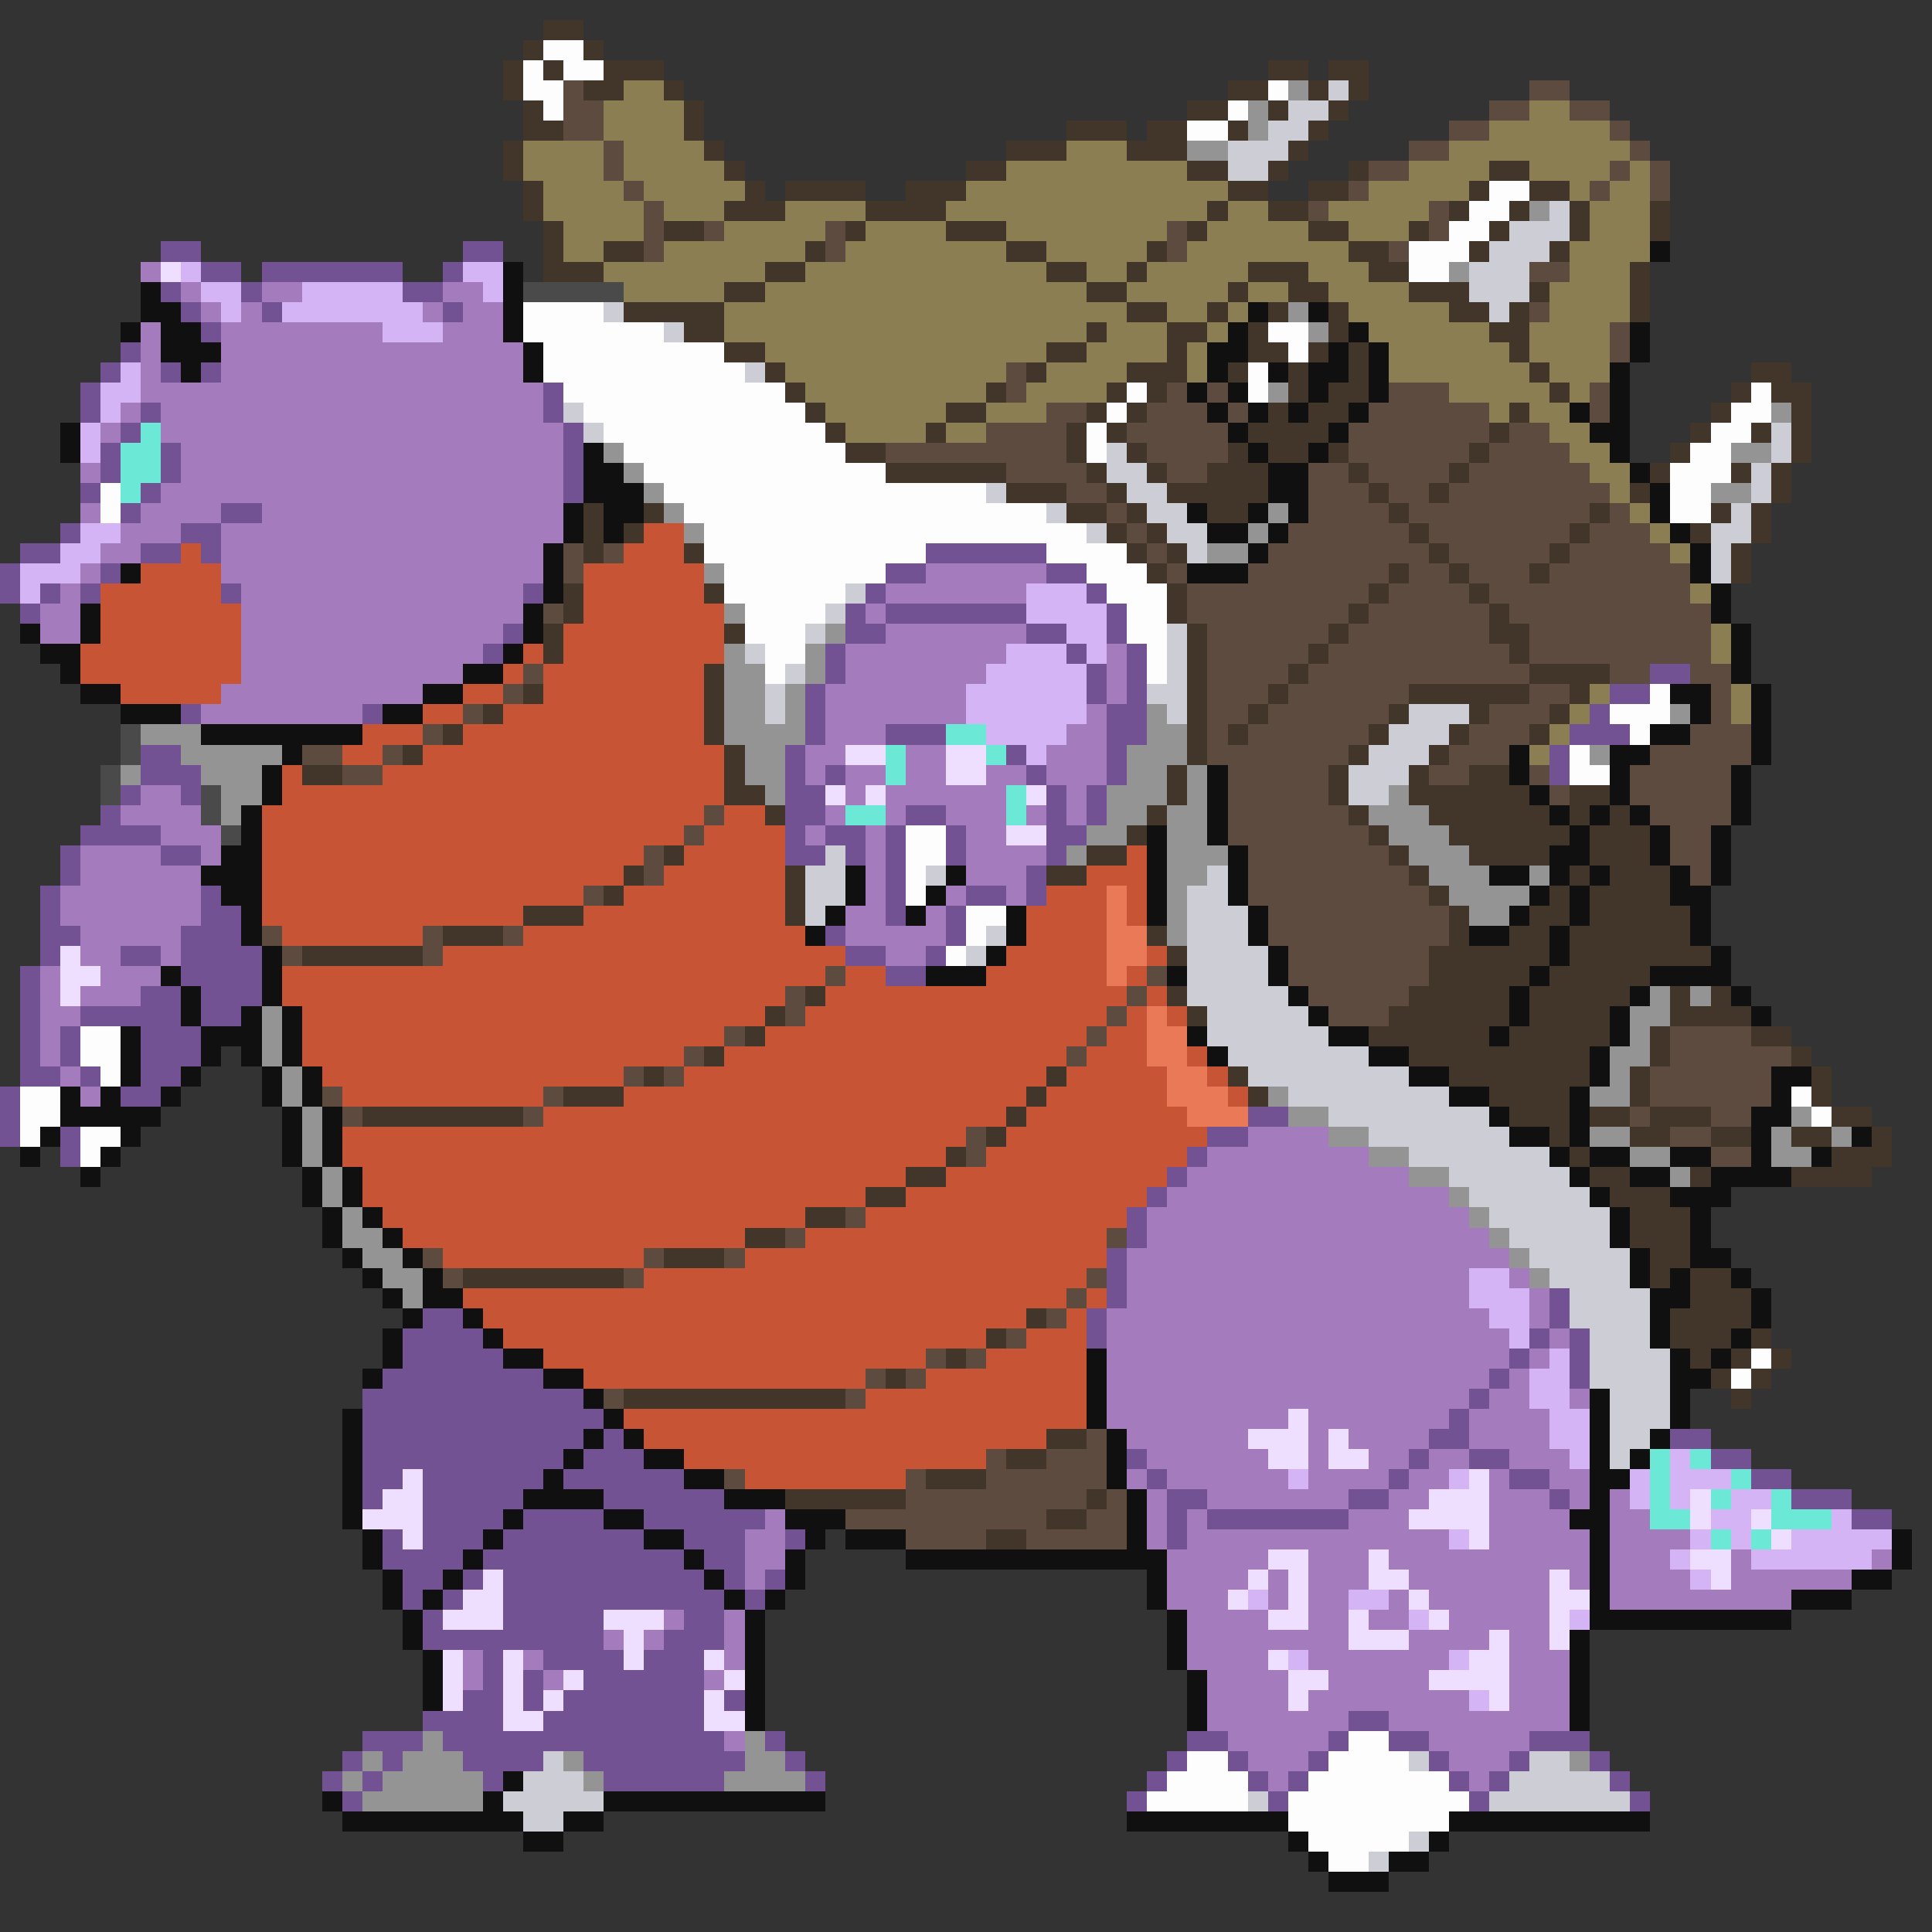 <svg xmlns="http://www.w3.org/2000/svg" viewBox="0 -0.5 96 96" shape-rendering="crispEdges">
<rect x="0" y="-0.5" width="96" height="96" fill="#333333" stroke="none"/>
<path stroke="#42352a" d="M27 1h2M26 2h1M29 2h1M25 3h1M27 3h1M30 3h3M63 3h2M66 3h2M25 4h1M29 4h2M33 4h1M61 4h2M65 4h1M67 4h1M26 5h1M34 5h1M59 5h2M63 5h1M66 5h1M26 6h2M34 6h1M53 6h3M57 6h2M61 6h1M65 6h1M25 7h1M35 7h1M50 7h3M56 7h3M64 7h1M25 8h1M36 8h1M48 8h2M59 8h2M63 8h1M67 8h1M74 8h2M26 9h1M37 9h1M39 9h4M45 9h3M61 9h2M65 9h2M73 9h1M76 9h2M26 10h1M36 10h3M43 10h4M60 10h1M63 10h2M72 10h1M75 10h1M78 10h1M82 10h1M27 11h1M33 11h2M42 11h1M47 11h3M59 11h1M65 11h2M70 11h1M74 11h1M78 11h1M82 11h1M27 12h1M30 12h2M40 12h1M50 12h2M57 12h1M67 12h2M73 12h1M77 12h1M27 13h3M38 13h2M52 13h2M56 13h1M62 13h3M68 13h2M81 13h1M36 14h2M54 14h2M61 14h1M64 14h2M70 14h3M76 14h1M81 14h1M31 15h5M56 15h2M60 15h1M63 15h1M66 15h1M72 15h2M75 15h1M81 15h1M34 16h2M54 16h1M58 16h2M62 16h1M66 16h1M74 16h2M36 17h2M52 17h2M58 17h1M62 17h2M65 17h1M67 17h1M75 17h1M38 18h1M51 18h1M56 18h3M61 18h1M64 18h1M67 18h1M76 18h1M87 18h2M39 19h1M49 19h1M55 19h1M57 19h1M64 19h1M66 19h2M77 19h1M86 19h1M88 19h2M40 20h1M47 20h2M54 20h1M56 20h1M63 20h1M65 20h2M75 20h1M85 20h1M89 20h1M41 21h1M46 21h1M53 21h1M55 21h1M62 21h4M74 21h1M84 21h1M87 21h1M89 21h1M42 22h2M53 22h1M56 22h1M61 22h1M63 22h2M66 22h1M73 22h1M83 22h1M89 22h1M44 23h6M54 23h1M57 23h1M60 23h3M67 23h1M72 23h1M82 23h1M86 23h1M88 23h1M50 24h3M55 24h1M58 24h5M68 24h1M71 24h1M81 24h1M88 24h1M29 25h1M32 25h1M53 25h2M56 25h1M60 25h2M69 25h1M79 25h1M85 25h1M87 25h1M29 26h1M31 26h1M55 26h1M57 26h1M70 26h1M78 26h1M84 26h1M87 26h1M29 27h1M34 27h1M56 27h1M58 27h1M71 27h1M77 27h1M86 27h1M57 28h1M69 28h1M72 28h1M76 28h1M86 28h1M28 29h1M35 29h1M58 29h1M68 29h1M73 29h1M28 30h1M58 30h1M67 30h1M74 30h1M27 31h1M36 31h1M59 31h1M66 31h1M74 31h2M27 32h1M59 32h1M65 32h1M75 32h1M35 33h1M59 33h1M64 33h1M76 33h4M26 34h1M35 34h1M59 34h1M63 34h1M70 34h6M78 34h1M24 35h1M35 35h1M59 35h1M62 35h1M69 35h1M73 35h1M77 35h1M22 36h1M35 36h1M59 36h1M61 36h1M68 36h1M72 36h1M76 36h1M20 37h1M36 37h1M59 37h1M67 37h1M71 37h1M15 38h2M36 38h1M58 38h1M66 38h1M70 38h1M73 38h2M36 39h2M58 39h1M66 39h1M70 39h6M78 39h2M38 40h1M57 40h1M67 40h1M71 40h6M78 40h1M80 40h1M56 41h1M68 41h1M72 41h6M79 41h3M33 42h1M54 42h2M69 42h1M73 42h4M79 42h3M31 43h1M39 43h1M52 43h2M70 43h1M78 43h1M80 43h3M30 44h1M39 44h1M71 44h1M77 44h1M79 44h4M26 45h3M39 45h1M72 45h1M76 45h2M79 45h5M22 46h3M57 46h1M72 46h1M75 46h2M78 46h6M15 47h6M58 47h1M71 47h6M78 47h7M71 48h5M77 48h5M40 49h1M58 49h1M70 49h5M76 49h5M83 49h1M85 49h1M38 50h1M59 50h1M69 50h6M76 50h4M83 50h4M37 51h1M68 51h6M75 51h5M82 51h1M87 51h2M35 52h1M70 52h9M82 52h1M89 52h1M32 53h1M52 53h1M61 53h1M72 53h7M81 53h1M90 53h1M28 54h3M51 54h1M62 54h1M74 54h4M81 54h1M90 54h1M18 55h8M50 55h1M75 55h3M79 55h2M82 55h3M91 55h2M49 56h1M77 56h1M81 56h2M85 56h2M89 56h2M93 56h1M47 57h1M78 57h1M91 57h3M45 58h2M79 58h2M84 58h1M89 58h4M43 59h2M80 59h3M40 60h2M81 60h3M37 61h2M81 61h3M33 62h3M82 62h2M23 63h8M82 63h1M84 63h2M84 64h3M51 65h1M83 65h4M49 66h1M83 66h3M87 66h1M47 67h1M84 67h1M86 67h1M88 67h1M44 68h1M85 68h1M87 68h1M31 69h11M86 69h1M52 71h2M50 72h2M46 73h3M39 74h6M54 74h1M52 75h2M49 76h2" />
<path stroke="#fdfdfd" d="M27 2h2M26 3h1M28 3h2M26 4h2M63 4h1M27 5h1M61 5h1M59 6h2M74 9h2M73 10h2M72 11h2M70 12h3M70 13h2M26 15h4M26 16h7M63 16h2M27 17h9M64 17h1M27 18h10M62 18h1M28 19h11M56 19h1M62 19h1M87 19h1M29 20h11M55 20h1M86 20h2M30 21h11M54 21h1M85 21h2M31 22h11M54 22h1M84 22h2M32 23h12M83 23h3M5 24h1M33 24h16M83 24h2M5 25h1M34 25h18M83 25h2M35 26h19M35 27h11M52 27h4M36 28h8M54 28h3M36 29h6M55 29h3M37 30h4M56 30h2M37 31h3M56 31h2M38 32h2M57 32h1M38 33h1M57 33h1M82 34h1M80 35h3M81 36h1M78 37h1M78 38h2M45 41h2M45 42h2M45 43h1M45 44h1M48 45h2M48 46h1M47 47h1M4 51h2M4 52h2M5 53h1M1 54h2M89 54h1M1 55h2M90 55h1M1 56h1M4 56h2M4 57h1M87 67h1M86 68h1M67 86h2M59 87h2M66 87h4M58 88h4M65 88h7M57 89h5M64 89h9M64 90h8M65 91h5M66 92h2" />
<path stroke="#5c4b3e" d="M28 4h1M76 4h2M28 5h2M74 5h2M78 5h2M28 6h2M72 6h2M80 6h1M30 7h1M70 7h2M81 7h1M30 8h1M68 8h2M80 8h1M82 8h1M31 9h1M67 9h1M79 9h1M82 9h1M32 10h1M65 10h1M71 10h1M32 11h1M35 11h1M41 11h1M58 11h1M71 11h1M32 12h1M41 12h1M58 12h1M69 12h1M76 13h2M76 15h1M80 16h1M80 17h1M50 18h1M50 19h1M58 19h1M60 19h1M69 19h3M79 19h1M52 20h2M57 20h3M61 20h1M68 20h6M79 20h1M49 21h4M56 21h5M67 21h7M75 21h2M44 22h9M57 22h4M67 22h6M74 22h4M50 23h4M58 23h2M65 23h2M68 23h4M73 23h6M53 24h2M65 24h3M69 24h2M72 24h8M55 25h1M65 25h4M70 25h9M80 25h1M56 26h1M64 26h6M71 26h7M79 26h3M28 27h1M30 27h1M57 27h1M63 27h8M72 27h5M78 27h5M28 28h1M58 28h1M62 28h7M70 28h2M73 28h3M77 28h7M59 29h9M69 29h4M74 29h10M27 30h1M59 30h8M68 30h6M75 30h10M60 31h6M67 31h7M76 31h9M60 32h5M66 32h9M76 32h9M26 33h1M60 33h4M65 33h11M80 33h2M84 33h2M25 34h1M60 34h3M64 34h6M76 34h2M85 34h1M23 35h1M60 35h2M63 35h6M74 35h3M85 35h1M21 36h1M60 36h1M62 36h6M73 36h3M84 36h3M15 37h2M19 37h1M60 37h7M72 37h3M82 37h5M17 38h2M61 38h5M71 38h2M76 38h1M81 38h5M61 39h5M77 39h1M81 39h5M35 40h1M61 40h6M82 40h4M34 41h1M61 41h7M83 41h2M32 42h1M62 42h7M83 42h2M32 43h1M62 43h8M84 43h1M29 44h1M62 44h9M63 45h9M13 46h1M21 46h1M25 46h1M63 46h9M14 47h1M21 47h1M64 47h7M41 48h1M57 48h1M64 48h7M39 49h1M56 49h1M65 49h5M39 50h1M55 50h1M66 50h3M36 51h1M54 51h1M83 51h4M34 52h1M53 52h1M83 52h6M31 53h1M33 53h1M82 53h6M16 54h1M27 54h1M82 54h6M17 55h1M26 55h1M81 55h1M85 55h2M48 56h1M83 56h2M48 57h1M85 57h2M42 60h1M39 61h1M55 61h1M21 62h1M32 62h1M36 62h1M22 63h1M31 63h1M54 63h1M53 64h1M52 65h1M50 66h1M46 67h1M48 67h1M43 68h1M45 68h1M30 69h1M42 69h1M54 71h1M49 72h1M52 72h3M36 73h1M45 73h1M49 73h6M45 74h9M55 74h1M42 75h10M54 75h2M45 76h4M51 76h5" />
<path stroke="#8c7e53" d="M31 4h2M30 5h4M76 5h2M30 6h4M74 6h6M26 7h4M31 7h4M53 7h3M72 7h9M26 8h4M31 8h5M50 8h9M70 8h4M76 8h4M81 8h1M27 9h4M32 9h5M48 9h13M68 9h5M78 9h1M80 9h2M27 10h5M33 10h3M39 10h4M47 10h13M61 10h2M66 10h5M79 10h3M28 11h4M36 11h5M43 11h4M50 11h8M60 11h5M67 11h3M79 11h3M28 12h2M33 12h7M42 12h8M52 12h5M59 12h8M78 12h4M30 13h8M40 13h12M54 13h2M57 13h5M65 13h3M78 13h3M31 14h5M38 14h16M56 14h5M62 14h2M66 14h4M77 14h4M36 15h20M58 15h2M61 15h1M67 15h5M77 15h4M36 16h18M55 16h3M60 16h1M68 16h6M76 16h4M38 17h14M54 17h4M59 17h1M69 17h6M76 17h4M39 18h11M52 18h4M59 18h1M69 18h7M77 18h3M40 19h9M51 19h4M72 19h5M78 19h1M41 20h6M49 20h3M74 20h1M76 20h2M42 21h4M47 21h2M77 21h2M78 22h2M79 23h2M80 24h1M81 25h1M82 26h1M83 27h1M84 29h1M85 31h1M85 32h1M79 34h1M86 34h1M78 35h1M86 35h1M77 36h1M76 37h1" />
<path stroke="#949494" d="M64 4h1M62 5h1M62 6h1M59 7h2M76 10h1M72 13h1M64 15h1M65 16h1M63 19h1M88 20h1M30 22h1M86 22h2M31 23h1M32 24h1M85 24h2M33 25h1M63 25h1M34 26h1M62 26h1M60 27h2M35 28h1M36 30h1M41 31h1M36 32h1M40 32h1M36 33h2M40 33h1M36 34h2M39 34h1M36 35h2M39 35h1M57 35h1M83 35h1M7 36h3M36 36h4M57 36h2M9 37h5M37 37h2M56 37h3M79 37h1M6 38h1M10 38h3M37 38h2M56 38h2M59 38h1M11 39h2M38 39h1M55 39h3M59 39h1M69 39h1M11 40h1M55 40h2M58 40h2M68 40h3M54 41h2M58 41h2M69 41h3M53 42h1M58 42h3M70 42h3M58 43h2M71 43h3M76 43h1M58 44h1M72 44h4M58 45h1M73 45h2M58 46h1M82 49h1M84 49h1M13 50h1M81 50h2M13 51h1M81 51h1M13 52h1M80 52h2M14 53h1M80 53h1M14 54h1M63 54h1M79 54h2M15 55h1M64 55h2M89 55h1M15 56h1M66 56h2M79 56h2M88 56h1M91 56h1M15 57h1M68 57h2M81 57h2M88 57h2M16 58h1M70 58h2M83 58h1M16 59h1M72 59h1M17 60h1M73 60h1M17 61h2M74 61h1M18 62h2M75 62h1M19 63h2M76 63h1M20 64h1M21 86h1M37 86h1M18 87h1M20 87h3M28 87h1M37 87h2M78 87h1M17 88h1M19 88h5M29 88h1M36 88h4M18 89h6" />
<path stroke="#cdcdd5" d="M66 4h1M64 5h2M63 6h2M61 7h3M61 8h2M77 10h1M75 11h3M74 12h3M73 13h3M73 14h3M30 15h1M74 15h1M33 16h1M37 18h1M28 20h1M29 21h1M88 21h1M55 22h1M88 22h1M55 23h2M87 23h1M49 24h1M56 24h2M87 24h1M52 25h1M57 25h2M86 25h1M54 26h1M58 26h2M85 26h2M59 27h1M85 27h1M85 28h1M42 29h1M41 30h1M40 31h1M58 31h1M37 32h1M58 32h1M39 33h1M58 33h1M38 34h1M57 34h2M38 35h1M58 35h1M70 35h3M69 36h3M68 37h3M67 38h3M67 39h2M41 42h1M40 43h2M46 43h1M60 43h1M40 44h2M59 44h2M40 45h1M59 45h3M49 46h1M59 46h3M48 47h1M59 47h4M59 48h4M59 49h5M60 50h5M60 51h6M61 52h7M62 53h8M64 54h8M66 55h8M68 56h7M70 57h7M72 58h6M73 59h6M74 60h6M75 61h5M76 62h5M77 63h4M78 64h4M78 65h4M79 66h3M79 67h4M79 68h4M80 69h3M80 70h3M80 71h2M80 72h1M27 87h1M70 87h1M76 87h2M26 88h3M75 88h5M25 89h5M62 89h1M74 89h7M26 90h2M70 91h1M68 92h1" />
<path stroke="#735294" d="M8 12h2M23 12h2M10 13h2M13 13h7M22 13h1M8 14h1M12 14h1M20 14h2M9 15h1M13 15h1M22 15h1M10 16h1M6 17h1M5 18h1M8 18h1M10 18h1M4 19h1M27 19h1M4 20h1M7 20h1M27 20h1M6 21h1M28 21h1M5 22h1M8 22h1M28 22h1M5 23h1M8 23h1M28 23h1M4 24h1M7 24h1M28 24h1M6 25h1M11 25h2M3 26h1M9 26h2M1 27h2M7 27h2M10 27h1M46 27h6M0 28h1M5 28h1M44 28h2M52 28h2M0 29h1M2 29h1M4 29h1M11 29h1M26 29h1M43 29h1M54 29h1M1 30h1M42 30h1M44 30h7M55 30h1M25 31h1M42 31h2M51 31h2M55 31h1M24 32h1M41 32h1M53 32h1M56 32h1M41 33h1M54 33h1M56 33h1M82 33h2M40 34h1M54 34h1M56 34h1M80 34h2M9 35h1M18 35h1M40 35h1M55 35h2M79 35h1M40 36h1M44 36h3M55 36h2M78 36h3M7 37h2M39 37h1M50 37h1M55 37h1M77 37h1M7 38h3M39 38h1M41 38h1M51 38h1M55 38h1M77 38h1M6 39h1M9 39h1M39 39h2M52 39h1M54 39h1M5 40h1M39 40h2M45 40h2M52 40h1M54 40h1M4 41h4M39 41h1M41 41h2M44 41h1M47 41h1M52 41h2M3 42h1M8 42h2M39 42h2M42 42h1M44 42h1M47 42h1M52 42h1M3 43h1M44 43h1M51 43h1M2 44h1M10 44h1M44 44h1M48 44h2M51 44h1M2 45h1M10 45h2M44 45h1M47 45h1M2 46h2M9 46h3M41 46h1M47 46h1M2 47h1M6 47h2M9 47h4M42 47h2M46 47h1M1 48h1M9 48h4M44 48h2M1 49h1M7 49h2M10 49h3M1 50h1M4 50h5M10 50h2M1 51h1M3 51h1M7 51h3M1 52h1M3 52h1M7 52h3M1 53h2M4 53h1M7 53h2M0 54h1M6 54h2M0 55h1M62 55h2M0 56h1M3 56h1M60 56h2M3 57h1M59 57h1M58 58h1M57 59h1M56 60h1M56 61h1M55 62h1M55 63h1M55 64h1M77 64h1M21 65h2M54 65h1M77 65h1M20 66h4M54 66h1M76 66h1M78 66h1M20 67h5M75 67h1M78 67h1M19 68h8M74 68h1M78 68h1M18 69h11M73 69h1M18 70h12M72 70h1M18 71h11M30 71h1M71 71h2M83 71h2M18 72h10M29 72h3M56 72h1M70 72h1M73 72h2M85 72h2M18 73h2M21 73h6M28 73h6M57 73h1M69 73h1M75 73h2M87 73h2M18 74h1M21 74h5M30 74h6M58 74h2M67 74h2M77 74h1M89 74h3M21 75h4M26 75h4M32 75h6M58 75h1M60 75h7M92 75h2M19 76h1M21 76h3M25 76h7M34 76h3M39 76h1M58 76h1M19 77h4M24 77h10M35 77h2M20 78h2M23 78h1M25 78h10M36 78h1M38 78h1M20 79h1M22 79h1M25 79h11M37 79h1M21 80h1M25 80h5M34 80h2M21 81h9M33 81h3M24 82h1M27 82h4M32 82h3M24 83h1M26 83h1M29 83h6M23 84h2M26 84h1M28 84h7M36 84h1M21 85h4M27 85h8M67 85h2M18 86h3M22 86h14M38 86h1M59 86h2M66 86h1M69 86h2M76 86h3M17 87h1M19 87h1M23 87h4M29 87h8M39 87h1M58 87h1M61 87h1M65 87h1M71 87h1M75 87h1M79 87h1M16 88h1M18 88h1M24 88h1M30 88h6M40 88h1M57 88h1M62 88h1M64 88h1M72 88h1M74 88h1M80 88h1M17 89h1M56 89h1M63 89h1M73 89h1M81 89h1" />
<path stroke="#101010" d="M82 12h1M25 13h1M7 14h1M25 14h1M7 15h2M25 15h1M62 15h1M65 15h1M6 16h1M8 16h2M25 16h1M61 16h1M67 16h1M81 16h1M8 17h3M26 17h1M60 17h2M66 17h1M68 17h1M81 17h1M9 18h1M26 18h1M60 18h1M63 18h1M65 18h2M68 18h1M80 18h1M59 19h1M61 19h1M65 19h1M68 19h1M80 19h1M60 20h1M62 20h1M64 20h1M67 20h1M78 20h1M80 20h1M3 21h1M61 21h1M66 21h1M79 21h2M3 22h1M29 22h1M62 22h1M65 22h1M80 22h1M29 23h2M63 23h2M81 23h1M29 24h3M63 24h2M82 24h1M28 25h1M30 25h2M59 25h1M62 25h1M64 25h1M82 25h1M28 26h1M30 26h1M60 26h2M63 26h1M83 26h1M27 27h1M62 27h1M84 27h1M6 28h1M27 28h1M59 28h3M84 28h1M27 29h1M85 29h1M4 30h1M26 30h1M85 30h1M1 31h1M4 31h1M26 31h1M86 31h1M2 32h2M25 32h1M86 32h1M3 33h1M23 33h2M86 33h1M4 34h2M21 34h2M83 34h2M87 34h1M6 35h3M19 35h2M84 35h1M87 35h1M10 36h8M82 36h2M87 36h1M14 37h1M75 37h1M80 37h2M87 37h1M13 38h1M60 38h1M75 38h1M80 38h1M86 38h1M13 39h1M60 39h1M76 39h1M80 39h1M86 39h1M12 40h1M60 40h1M77 40h1M79 40h1M81 40h1M86 40h1M12 41h1M57 41h1M60 41h1M78 41h1M82 41h1M85 41h1M11 42h2M57 42h1M61 42h1M77 42h2M82 42h1M85 42h1M10 43h3M42 43h1M47 43h1M57 43h1M61 43h1M74 43h2M77 43h1M79 43h1M83 43h1M85 43h1M11 44h2M42 44h1M46 44h1M57 44h1M61 44h1M76 44h1M78 44h1M83 44h2M12 45h1M41 45h1M45 45h1M50 45h1M57 45h1M62 45h1M75 45h1M78 45h1M84 45h1M12 46h1M40 46h1M50 46h1M62 46h1M73 46h2M77 46h1M84 46h1M13 47h1M49 47h1M63 47h1M77 47h1M85 47h1M8 48h1M13 48h1M46 48h3M58 48h1M63 48h1M76 48h1M82 48h4M9 49h1M13 49h1M64 49h1M75 49h1M81 49h1M86 49h1M9 50h1M12 50h1M14 50h1M65 50h1M75 50h1M80 50h1M87 50h1M6 51h1M10 51h3M14 51h1M59 51h1M66 51h2M74 51h1M80 51h1M6 52h1M10 52h1M12 52h1M14 52h1M60 52h1M68 52h2M79 52h1M6 53h1M9 53h1M13 53h1M15 53h1M70 53h2M79 53h1M88 53h2M3 54h1M5 54h1M8 54h1M13 54h1M15 54h1M72 54h2M78 54h1M88 54h1M3 55h5M14 55h1M16 55h1M74 55h1M78 55h1M87 55h2M2 56h1M6 56h1M14 56h1M16 56h1M75 56h2M78 56h1M87 56h1M92 56h1M1 57h1M5 57h1M14 57h1M16 57h1M77 57h1M79 57h2M83 57h2M87 57h1M90 57h1M4 58h1M15 58h1M17 58h1M78 58h1M81 58h2M85 58h4M15 59h1M17 59h1M79 59h1M83 59h3M16 60h1M18 60h1M80 60h1M84 60h1M16 61h1M19 61h1M80 61h1M84 61h1M17 62h1M20 62h1M81 62h1M84 62h2M18 63h1M21 63h1M81 63h1M83 63h1M86 63h1M19 64h1M21 64h2M82 64h2M87 64h1M20 65h1M23 65h1M82 65h1M87 65h1M19 66h1M24 66h1M82 66h1M86 66h1M19 67h1M25 67h2M54 67h1M83 67h1M85 67h1M18 68h1M27 68h2M54 68h1M83 68h2M29 69h1M54 69h1M79 69h1M83 69h1M17 70h1M30 70h1M54 70h1M79 70h1M83 70h1M17 71h1M29 71h1M31 71h1M55 71h1M79 71h1M82 71h1M17 72h1M28 72h1M32 72h2M55 72h1M79 72h1M81 72h1M17 73h1M27 73h1M34 73h2M55 73h1M79 73h2M17 74h1M26 74h4M36 74h3M56 74h1M79 74h1M17 75h1M25 75h1M30 75h2M39 75h3M56 75h1M78 75h2M18 76h1M24 76h1M32 76h2M40 76h1M42 76h3M56 76h1M79 76h1M94 76h1M18 77h1M23 77h1M34 77h1M39 77h1M45 77h13M79 77h1M94 77h1M19 78h1M22 78h1M35 78h1M39 78h1M57 78h1M79 78h1M92 78h2M19 79h1M21 79h1M36 79h1M38 79h1M57 79h1M79 79h1M89 79h3M20 80h1M37 80h1M58 80h1M79 80h10M20 81h1M37 81h1M58 81h1M78 81h1M21 82h1M37 82h1M58 82h1M78 82h1M21 83h1M37 83h1M59 83h1M78 83h1M21 84h1M37 84h1M59 84h1M78 84h1M37 85h1M59 85h1M78 85h1M25 88h1M16 89h1M24 89h1M30 89h11M17 90h9M28 90h2M56 90h8M72 90h10M26 91h2M64 91h1M71 91h1M65 92h1M69 92h2M66 93h3" />
<path stroke="#a47bbd" d="M7 13h1M9 14h1M13 14h2M22 14h2M10 15h1M12 15h1M21 15h1M23 15h2M7 16h1M11 16h8M22 16h3M7 17h1M11 17h15M7 18h1M11 18h15M7 19h20M6 20h1M8 20h19M5 21h1M8 21h20M9 22h19M4 23h1M9 23h19M8 24h20M4 25h1M7 25h4M13 25h15M6 26h3M11 26h17M5 27h2M11 27h16M4 28h1M11 28h16M46 28h6M3 29h1M12 29h14M44 29h7M2 30h2M12 30h14M43 30h1M2 31h2M12 31h13M44 31h7M12 32h12M42 32h8M55 32h1M12 33h11M42 33h7M55 33h1M11 34h10M41 34h7M55 34h1M10 35h8M41 35h7M54 35h1M41 36h3M53 36h2M40 37h2M45 37h2M52 37h3M40 38h1M42 38h2M45 38h2M49 38h2M52 38h3M7 39h2M42 39h1M44 39h6M53 39h1M6 40h4M41 40h1M44 40h1M47 40h3M51 40h1M53 40h1M8 41h3M40 41h1M43 41h1M48 41h2M4 42h4M10 42h1M43 42h1M48 42h4M4 43h6M43 43h1M48 43h3M3 44h7M43 44h1M47 44h1M50 44h1M3 45h7M42 45h2M46 45h1M4 46h5M42 46h5M4 47h2M8 47h1M44 47h2M2 48h1M5 48h3M2 49h1M4 49h3M2 50h2M2 51h1M2 52h1M3 53h1M4 54h1M62 56h4M60 57h8M59 58h11M58 59h14M57 60h16M57 61h17M56 62h19M56 63h17M75 63h1M56 64h17M76 64h1M55 65h19M76 65h1M55 66h20M77 66h1M55 67h20M76 67h1M55 68h19M75 68h1M55 69h18M74 69h2M78 69h1M55 70h9M65 70h7M73 70h4M56 71h6M65 71h1M67 71h4M73 71h4M57 72h6M65 72h1M68 72h2M71 72h2M75 72h3M56 73h1M58 73h6M65 73h4M70 73h2M74 73h1M77 73h2M57 74h1M60 74h7M69 74h2M74 74h3M78 74h1M80 74h1M38 75h1M57 75h1M59 75h1M67 75h3M74 75h4M80 75h2M37 76h2M57 76h1M59 76h13M74 76h5M80 76h4M37 77h2M58 77h5M65 77h3M69 77h10M80 77h3M86 77h1M93 77h1M37 78h1M58 78h4M63 78h1M65 78h3M70 78h7M78 78h1M80 78h4M86 78h6M58 79h3M63 79h1M65 79h2M69 79h1M71 79h6M80 79h9M33 80h1M36 80h1M59 80h4M65 80h2M68 80h2M72 80h5M30 81h1M32 81h1M36 81h1M59 81h8M70 81h4M75 81h2M23 82h1M26 82h1M36 82h1M59 82h4M65 82h7M75 82h3M23 83h1M27 83h1M35 83h1M60 83h4M66 83h5M75 83h3M60 84h4M65 84h8M75 84h3M60 85h7M69 85h9M36 86h1M61 86h5M71 86h5M62 87h3M72 87h3M63 88h1M73 88h1" />
<path stroke="#eedeff" d="M8 13h1M42 37h2M47 37h2M47 38h2M41 39h1M43 39h1M51 39h1M50 41h2M3 47h1M3 48h2M3 49h1M64 70h1M62 71h3M66 71h1M63 72h2M66 72h2M20 73h1M73 73h1M19 74h2M71 74h3M84 74h1M18 75h3M70 75h4M84 75h1M87 75h1M20 76h1M73 76h1M88 76h1M63 77h2M68 77h1M84 77h2M24 78h1M62 78h1M64 78h1M68 78h2M77 78h1M85 78h1M23 79h2M61 79h1M64 79h1M70 79h1M77 79h2M22 80h3M30 80h3M63 80h2M67 80h1M71 80h1M77 80h1M31 81h1M67 81h3M74 81h1M77 81h1M22 82h1M25 82h1M31 82h1M35 82h1M63 82h1M73 82h2M22 83h1M25 83h1M28 83h1M36 83h1M64 83h2M71 83h4M22 84h1M25 84h1M27 84h1M35 84h1M64 84h1M74 84h1M25 85h2M35 85h2" />
<path stroke="#d5b4f6" d="M9 13h1M23 13h2M10 14h2M15 14h5M24 14h1M11 15h1M14 15h7M19 16h3M6 18h1M5 19h2M5 20h1M4 21h1M4 22h1M4 26h2M3 27h2M1 28h3M1 29h1M51 29h3M51 30h4M53 31h2M50 32h3M54 32h1M49 33h5M48 34h6M48 35h6M49 36h4M51 37h1M73 63h2M73 64h3M74 65h2M75 66h1M77 67h1M76 68h2M76 69h2M77 70h2M77 71h2M78 72h1M83 72h1M64 73h1M72 73h1M81 73h1M83 73h3M81 74h1M83 74h1M86 74h2M85 75h2M91 75h1M72 76h1M84 76h1M86 76h1M89 76h5M83 77h1M87 77h6M84 78h1M62 79h1M67 79h2M70 80h1M78 80h1M64 82h1M72 82h1M73 84h1" />
<path stroke="#4a4a4a" d="M26 14h5M6 36h1M6 37h1M5 38h1M5 39h1M10 39h1M10 40h1M11 41h1" />
<path stroke="#6ce8d6" d="M7 21h1M6 22h2M6 23h2M6 24h1M47 36h2M44 37h1M49 37h1M44 38h1M50 39h1M42 40h2M50 40h1M82 72h1M84 72h1M82 73h1M86 73h1M82 74h1M85 74h1M88 74h1M82 75h2M88 75h3M85 76h1M87 76h1" />
<path stroke="#c75435" d="M32 26h2M9 27h1M31 27h3M7 28h4M29 28h6M5 29h6M29 29h6M5 30h7M29 30h7M5 31h7M28 31h8M4 32h8M26 32h1M28 32h8M4 33h8M25 33h1M27 33h8M6 34h5M23 34h2M27 34h8M21 35h2M25 35h10M18 36h3M23 36h12M17 37h2M21 37h15M14 38h1M19 38h17M14 39h22M13 40h22M36 40h2M13 41h21M35 41h4M13 42h19M34 42h5M56 42h1M13 43h18M33 43h6M54 43h3M13 44h16M31 44h8M52 44h3M56 44h1M13 45h13M29 45h10M51 45h4M56 45h1M14 46h7M26 46h14M51 46h4M22 47h20M50 47h5M57 47h1M14 48h27M42 48h2M49 48h6M56 48h1M14 49h25M41 49h15M57 49h1M15 50h23M40 50h15M56 50h1M58 50h1M15 51h21M38 51h16M55 51h2M15 52h19M36 52h17M54 52h3M59 52h1M16 53h15M34 53h18M53 53h5M60 53h1M17 54h10M31 54h20M52 54h6M61 54h1M27 55h23M51 55h8M17 56h31M50 56h10M17 57h30M49 57h10M18 58h27M47 58h11M18 59h25M45 59h12M19 60h21M43 60h13M20 61h17M40 61h15M22 62h10M37 62h18M32 63h22M23 64h30M54 64h1M24 65h27M53 65h1M25 66h24M51 66h3M27 67h19M49 67h5M29 68h14M46 68h8M43 69h11M31 70h23M32 71h20M34 72h15M37 73h8" />
<path stroke="#ea7957" d="M55 44h1M55 45h1M55 46h2M55 47h2M55 48h1M57 50h1M57 51h2M57 52h2M58 53h2M58 54h3M59 55h3" />
</svg>